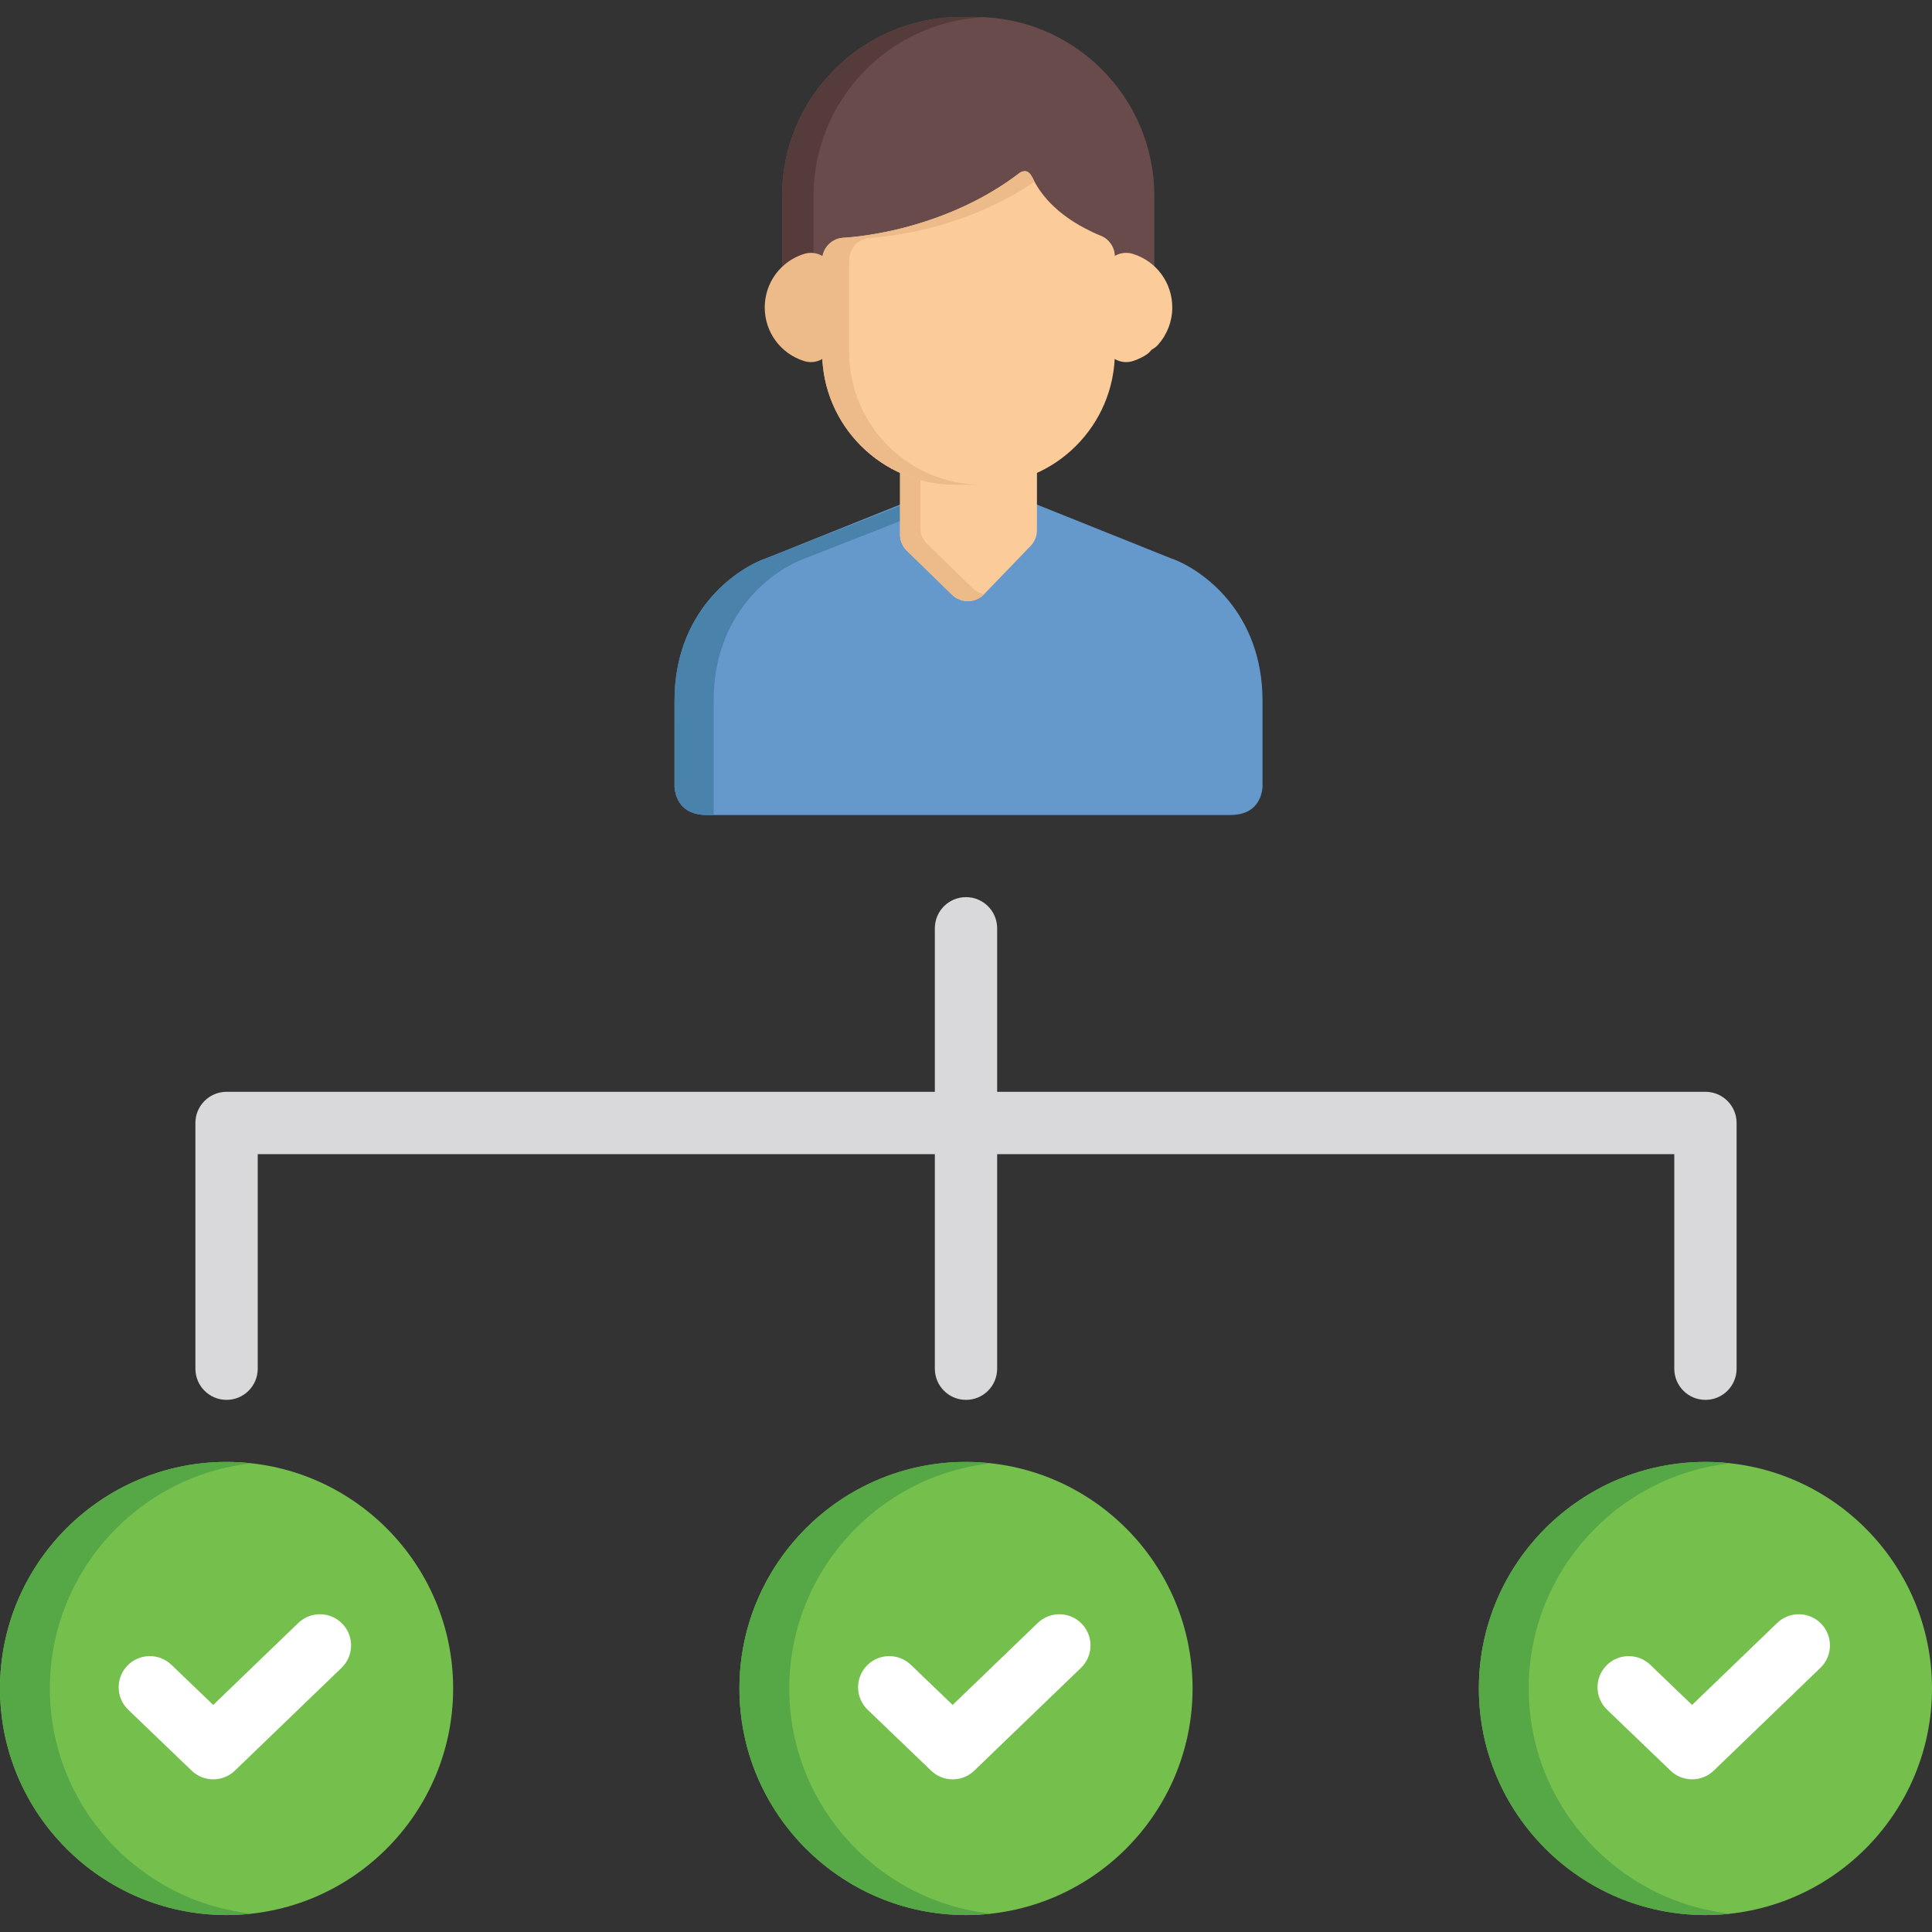 <?xml version="1.0" encoding="iso-8859-1"?>
<!-- Generator: Adobe Illustrator 19.0.0, SVG Export Plug-In . SVG Version: 6.00 Build 0)  -->
<svg xmlns="http://www.w3.org/2000/svg" xmlns:xlink="http://www.w3.org/1999/xlink" version="1.1" id="Layer_1" x="0px" y="0px" viewBox="0 0 512 512" style="enable-background:new 0 0 512 512;" xml:space="preserve">
<rect x="0" y="0" width="512" height="512" fill="#333333" stroke="none"/>
<g>
	<path style="fill:#75BF4D;" d="M451.956,387.423c-33.106,0-60.041,26.935-60.041,60.042c0,33.108,26.935,60.044,60.041,60.044   c33.108,0,60.044-26.936,60.044-60.044C512,414.357,485.064,387.423,451.956,387.423z"/>
	<path style="fill:#75BF4D;" d="M60.041,387.423C26.935,387.423,0,414.357,0,447.464c0,33.108,26.935,60.044,60.041,60.044   c33.108,0,60.045-26.936,60.045-60.044C120.087,414.357,93.15,387.423,60.041,387.423z"/>
	<path style="fill:#75BF4D;" d="M255.998,387.423c-33.106,0-60.041,26.935-60.041,60.042c0,33.108,26.935,60.044,60.041,60.044   c33.108,0,60.045-26.936,60.045-60.044C316.043,414.357,289.106,387.423,255.998,387.423z"/>
</g>
<g>
	<path style="fill:#56A846;" d="M405.127,447.464c0-30.874,23.426-56.37,53.434-59.671c-2.171-0.239-4.373-0.371-6.606-0.371   c-33.106,0-60.041,26.935-60.041,60.042c0,33.108,26.935,60.044,60.041,60.044c2.233,0,4.435-0.132,6.606-0.371   C428.555,503.836,405.127,478.34,405.127,447.464z"/>
	<path style="fill:#56A846;" d="M13.213,447.464c0-30.874,23.425-56.37,53.434-59.671c-2.171-0.239-4.373-0.371-6.606-0.371   C26.935,387.423,0,414.357,0,447.464c0,33.108,26.935,60.044,60.041,60.044c2.233,0,4.435-0.132,6.606-0.371   C36.638,503.836,13.213,478.34,13.213,447.464z"/>
	<path style="fill:#56A846;" d="M209.17,447.464c0-30.874,23.425-56.37,53.434-59.671c-2.171-0.239-4.373-0.371-6.606-0.371   c-33.106,0-60.041,26.935-60.041,60.042c0,33.108,26.935,60.044,60.041,60.044c2.233,0,4.435-0.132,6.606-0.371   C232.596,503.836,209.17,478.34,209.17,447.464z"/>
</g>
<g>
	<path style="fill:#D9D8DA;" d="M451.958,370.98c-4.562,0-8.258-3.696-8.258-8.258v-56.867H68.299v56.867   c0,4.562-3.696,8.258-8.258,8.258s-8.258-3.696-8.258-8.258v-65.125c0-4.562,3.696-8.258,8.258-8.258h391.917   c4.562,0,8.258,3.696,8.258,8.258v65.125C460.216,367.284,456.519,370.98,451.958,370.98z"/>
	<path style="fill:#D9D8DA;" d="M256,370.98c-4.562,0-8.258-3.696-8.258-8.258V246.008c0-4.562,3.696-8.258,8.258-8.258   c4.562,0,8.258,3.696,8.258,8.258v116.714C264.258,367.284,260.562,370.98,256,370.98z"/>
</g>
<g>
	<path style="fill:#FFFFFF;" d="M252.471,471.544c-2.061,0-4.121-0.766-5.719-2.301l-16.809-16.14   c-3.29-3.159-3.396-8.387-0.238-11.676c3.158-3.291,8.387-3.397,11.677-0.238l11.08,10.639l22.547-21.725   c3.286-3.166,8.514-3.065,11.676,0.216c3.164,3.283,3.068,8.511-0.216,11.677l-28.267,27.237   C256.602,470.773,254.537,471.544,252.471,471.544z"/>
	<path style="fill:#FFFFFF;" d="M56.516,471.544c-2.061,0-4.121-0.766-5.719-2.301l-16.809-16.14   c-3.29-3.159-3.396-8.387-0.238-11.676c3.158-3.291,8.387-3.397,11.677-0.238l11.08,10.639l22.546-21.725   c3.286-3.166,8.514-3.065,11.676,0.216c3.164,3.283,3.068,8.511-0.216,11.677l-28.267,27.237   C60.647,470.773,58.582,471.544,56.516,471.544z"/>
	<path style="fill:#FFFFFF;" d="M448.429,471.544c-2.061,0-4.121-0.766-5.719-2.301l-16.809-16.14   c-3.29-3.159-3.396-8.387-0.238-11.676c3.158-3.291,8.387-3.397,11.676-0.238l11.08,10.639l22.547-21.725   c3.286-3.166,8.513-3.065,11.677,0.216c3.164,3.283,3.068,8.511-0.216,11.677l-28.267,27.237   C452.561,470.773,450.495,471.544,448.429,471.544z"/>
</g>
<path style="fill:#6598CB;" d="M334.578,185.68c0-0.63-0.018-1.246-0.039-1.861c-0.004-0.086-0.002-0.175-0.008-0.261  c-0.012-0.312-0.037-0.614-0.057-0.922c-0.023-0.391-0.043-0.787-0.076-1.172c-0.014-0.161-0.035-0.317-0.051-0.477  c-0.052-0.526-0.105-1.05-0.171-1.561c-0.006-0.044-0.014-0.087-0.02-0.131c-1.404-10.5-6.185-18.168-11.559-23.393  c-0.024-0.025-0.05-0.048-0.074-0.074c-0.283-0.271-0.564-0.538-0.849-0.798c-0.14-0.129-0.282-0.252-0.424-0.377  c-0.163-0.148-0.329-0.295-0.493-0.435c-0.272-0.236-0.546-0.464-0.82-0.686c-0.03-0.023-0.061-0.048-0.09-0.073  c-3.447-2.787-6.897-4.601-9.604-5.536c-0.012-0.003-0.023-0.009-0.035-0.012l-0.07-0.026c-0.009-0.002-0.018-0.006-0.025-0.009  l-35.505-14.237l-8.87,9.206l-9.072,8.835l-9.071-8.835l-8.87-9.206l-35.506,14.237c-0.008,0.003-0.018,0.007-0.025,0.009  l-0.07,0.026c-0.011,0.003-0.023,0.009-0.034,0.012c-2.708,0.936-6.157,2.749-9.605,5.536c-0.029,0.023-0.061,0.05-0.089,0.073  c-0.274,0.222-0.548,0.45-0.82,0.686c-0.165,0.141-0.331,0.288-0.494,0.435c-0.142,0.123-0.283,0.248-0.424,0.377  c-0.284,0.259-0.566,0.527-0.848,0.798c-0.025,0.025-0.05,0.05-0.076,0.074c-5.372,5.226-10.153,12.894-11.558,23.393  c-0.007,0.044-0.014,0.087-0.02,0.131c-0.069,0.511-0.12,1.035-0.172,1.561c-0.014,0.16-0.036,0.315-0.05,0.477  c-0.033,0.385-0.053,0.781-0.077,1.172c-0.019,0.307-0.044,0.61-0.058,0.922c-0.003,0.086-0.001,0.175-0.006,0.261  c-0.022,0.616-0.04,1.231-0.04,1.861v5.643h0.001v17.246c0.231,2.691,1.625,7.423,8.584,7.423h8.484h121.69h8.485  c6.959,0,8.352-4.732,8.584-7.423v-17.246l0,0v-5.643H334.578z"/>
<path style="fill:#4982AA;" d="M238.551,134.04l-35.321,13.833l-0.11,0.039c-9.05,3.228-24.369,14.815-24.369,37.769v22.889  c0.231,2.691,1.625,7.423,8.584,7.423h1.789V185.68c0-22.954,15.318-34.541,24.368-37.769l0.11-0.039l27.922-10.936L238.551,134.04z  "/>
<path style="fill:#694B4B;" d="M258.493,4.493h-3.828c-26.145,0-47.413,21.272-47.413,47.416v6.323v5.919v10.001  c0,0,10.794-1.071,12.122-6.306l-0.008-0.006c0.456-0.495,0.838-1.061,1.108-1.692c6.123-0.185,34.726-0.407,51.06-20.134  c1.949,5.702,8.544,16.5,21.232,19.901c0.261,0.688,0.65,1.308,1.125,1.847l-0.106,0.085c1.327,5.235,12.123,6.306,12.123,6.306  V64.112v-5.88v-6.323C305.907,25.765,284.637,4.493,258.493,4.493z M294.24,64.441l0.456-0.33h0.065l-0.744,0.551L294.24,64.441z   M294.009,64.583l0.052-0.161l0.16-0.312h0.065l-0.189,0.39L294.009,64.583z M292.751,65.556l-0.018-0.025l1.168-0.846l-0.276,0.266  l-0.854,0.632L292.751,65.556z M293.716,65.281l-0.368,0.758l-0.004-0.002l-0.053-0.023c-0.008-0.003-0.019-0.01-0.024-0.014  l0.597-1.186l0.017-0.015L293.716,65.281z"/>
<path style="fill:#563B3B;" d="M215.608,64.15v-5.919v-6.323c0-25.385,20.054-46.17,45.15-47.357  c-0.752-0.035-1.506-0.058-2.266-0.058h-3.828c-26.145,0-47.413,21.272-47.413,47.416v6.323v5.919v10.001  c0,0,4.769-0.476,8.357-2.33V64.15H215.608z"/>
<path style="fill:#FBCB99;" d="M300.213,67.277c-1.813-0.566-3.785-0.236-5.316,0.889c-1.527,1.125-2.431,2.912-2.431,4.811v17.012  c0,1.898,0.902,3.683,2.431,4.806c1.038,0.764,2.28,1.163,3.54,1.163c0.593,0,1.194-0.088,1.774-0.27  c1.144-0.356,2.268-0.871,3.342-1.529c0.63-0.388,1.185-0.891,1.632-1.479c0.658-0.34,1.25-0.799,1.74-1.353  c2.412-2.728,3.741-6.223,3.741-9.846C310.666,74.934,306.466,69.226,300.213,67.277z"/>
<path style="fill:#EDBA89;" d="M218.434,68.166c-1.53-1.124-3.503-1.453-5.315-0.89c-6.252,1.95-10.454,7.658-10.454,14.204  c0,6.548,4.202,12.257,10.454,14.206c0.581,0.182,1.18,0.27,1.777,0.27c1.257,0,2.498-0.397,3.538-1.162  c1.531-1.124,2.433-2.91,2.433-4.807V72.974C220.867,71.077,219.963,69.291,218.434,68.166z"/>
<path style="fill:#FBCB99;" d="M272.965,119.644c-1.174-1.124-2.748-1.713-4.384-1.653l-0.204,0.01  c-0.364,0.013-0.728,0.059-1.082,0.138c-2.308,0.513-4.656,0.773-6.979,0.773h-7.299c-2.394,0-4.811-0.274-7.187-0.819  c-1.774-0.409-3.634,0.015-5.054,1.148c-1.421,1.132-2.251,2.853-2.251,4.669v17.366l-0.003,0.059  c-0.095,1.722,0.559,3.402,1.795,4.607l11.996,11.684c1.115,1.087,2.61,1.691,4.164,1.691c0.032,0,0.065,0,0.096,0  c1.589-0.025,3.102-0.683,4.203-1.828l12.358-12.828c1.072-1.112,1.67-2.595,1.67-4.14v-16.563  C274.804,122.328,274.14,120.77,272.965,119.644z"/>
<path style="fill:#EDBA89;" d="M257.686,155.832L245.69,144.15c-1.237-1.203-1.891-2.883-1.796-4.607l0.006-0.059v-17.365  c0-1.528,0.59-2.981,1.623-4.079c-1.679-0.293-3.407,0.137-4.747,1.202c-1.421,1.132-2.251,2.853-2.251,4.669v17.366l-0.003,0.059  c-0.095,1.722,0.559,3.402,1.795,4.607l11.996,11.684c1.115,1.087,2.61,1.691,4.164,1.691c0.032,0,0.065,0,0.096,0  c1.589-0.025,3.102-0.683,4.203-1.828l0.054-0.056C259.652,157.229,258.553,156.677,257.686,155.832z"/>
<path style="fill:#FBCB99;" d="M291.567,62.404c-0.722-0.269-1.403-0.581-2.069-0.916c-10.031-4.681-14.195-10.767-15.872-14.4  c-0.099-0.137-0.198-0.288-0.301-0.478c-1.199-2.204-3.068-0.809-3.068-0.809l-0.008-0.004c-9.368,7.186-19.6,11.387-28.107,13.833  c-3.311,0.979-6.484,1.687-9.353,2.2c-5.701,1.047-9.368,1.184-9.368,1.184c-3.123,0.226-5.542,2.825-5.542,5.956v24.359  c0,19.376,15.763,35.136,35.138,35.136h7.299c19.372,0,35.135-15.761,35.135-35.136V67.999  C295.452,65.506,293.901,63.275,291.567,62.404z"/>
<path style="fill:#EDBA89;" d="M225.044,93.328V68.969c0-3.13,2.418-5.73,5.541-5.956c0,0,3.665-0.137,9.368-1.184  c2.869-0.513,6.042-1.221,9.355-2.2c7.528-2.165,16.408-5.709,24.848-11.477c-0.199-0.372-0.375-0.728-0.53-1.065  c-0.099-0.137-0.198-0.288-0.301-0.478c-1.199-2.204-3.068-0.809-3.068-0.809l-0.008-0.004c-9.368,7.186-19.6,11.387-28.107,13.833  c-3.311,0.979-6.484,1.687-9.353,2.2c-5.701,1.047-9.368,1.184-9.368,1.184c-3.123,0.226-5.542,2.825-5.542,5.956v24.359  c0,19.376,15.763,35.136,35.138,35.136h7.161C240.806,128.464,225.044,112.703,225.044,93.328z"/>
<g>
</g>
<g>
</g>
<g>
</g>
<g>
</g>
<g>
</g>
<g>
</g>
<g>
</g>
<g>
</g>
<g>
</g>
<g>
</g>
<g>
</g>
<g>
</g>
<g>
</g>
<g>
</g>
<g>
</g>
</svg>
